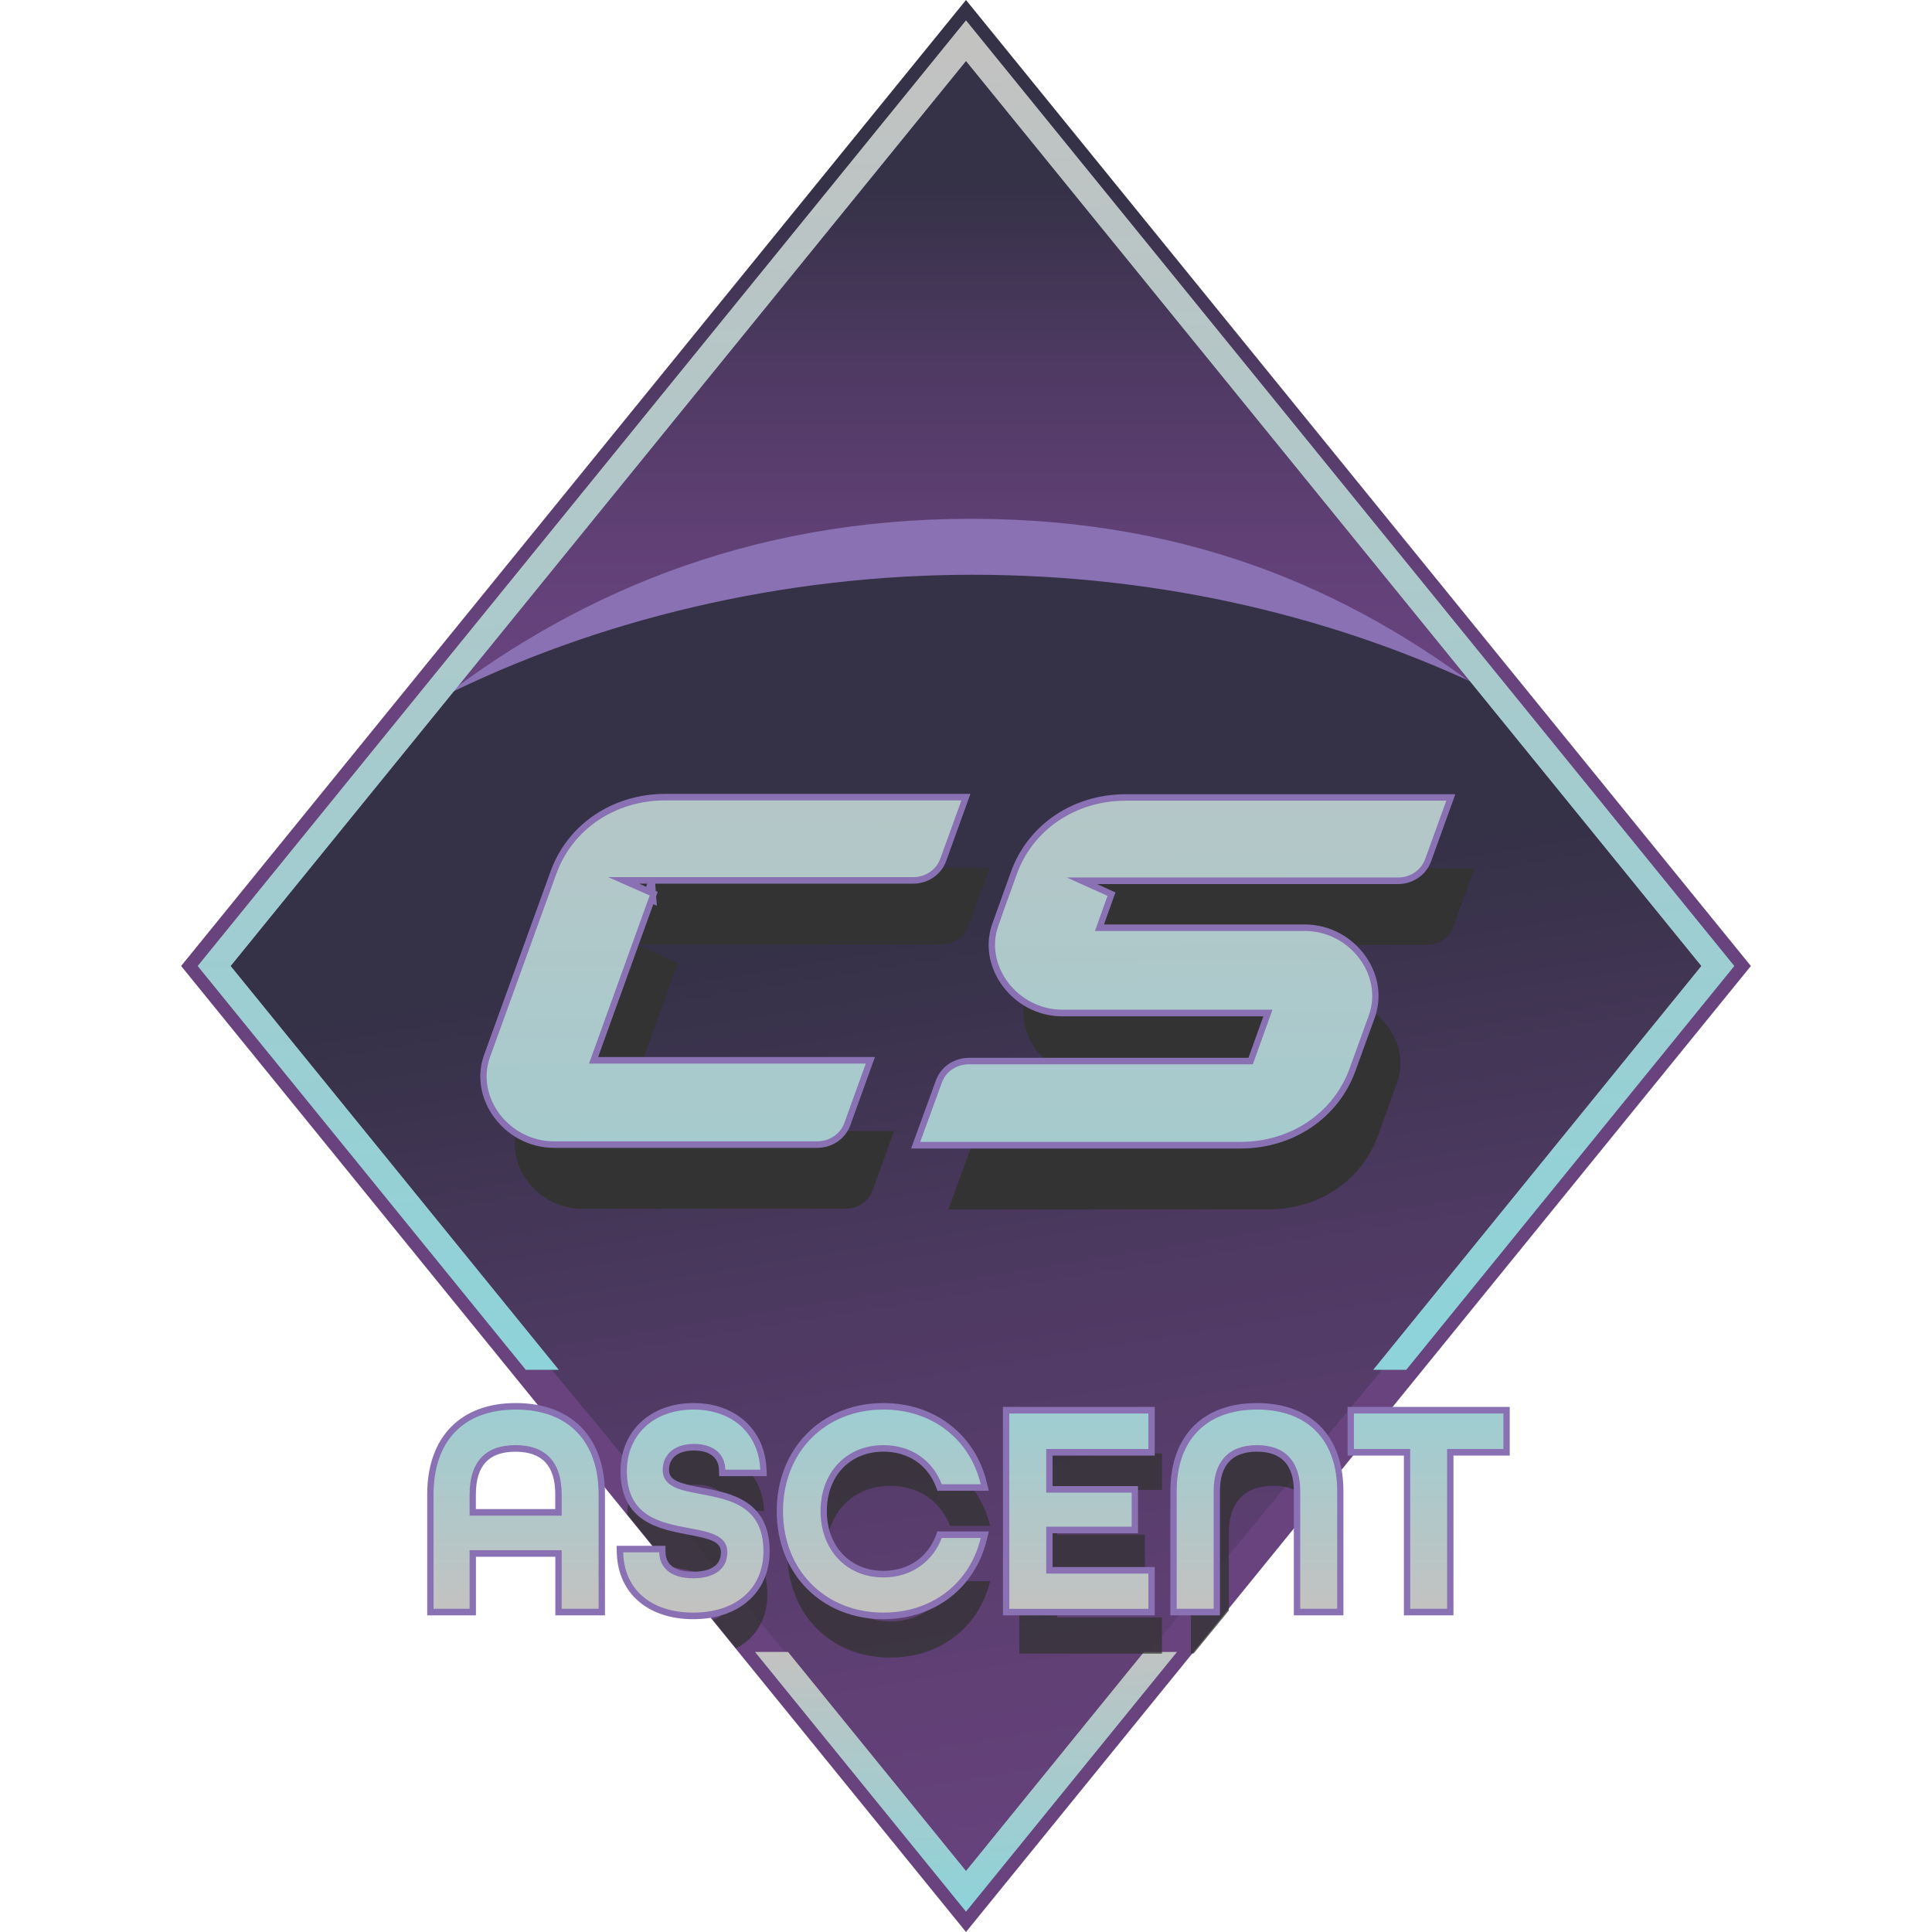 <svg width="32" height="32" viewBox="0 0 32 32" fill="none" xmlns="http://www.w3.org/2000/svg">
<g clip-path="url(#clip0_2_329)">
<path d="M3 16L16 0L29 16L16 32L3 16Z" fill="url(#paint0_linear_2_329)"/>
<path d="M16.002 27.49L27.457 14.898C26.445 13.811 25.672 12.787 24.857 11.681C22.579 9.879 19.855 8.593 16.082 8.593C12.31 8.593 9.416 9.909 7.131 11.707C6.211 12.815 5.499 13.866 4.587 14.898L16.002 27.49Z" fill="#8971B3"/>
<path d="M16.016 31.006L28.378 16.046C28.378 16.046 26.4 13.442 24.763 11.481C22.211 10.233 19.256 9.52 16.107 9.52C12.957 9.52 9.873 10.265 7.283 11.564C5.931 13.375 3.662 16.065 3.662 16.065L16.016 31.006H16.016Z" fill="url(#paint1_linear_2_329)"/>
<path d="M15.59 15.645H10.541L10.638 15.687L11.229 15.948L10.311 18.493L10.224 18.733H14.808L14.453 19.717C14.386 19.9 14.209 20.021 14.002 20.021H9.642C8.903 20.021 8.345 19.291 8.582 18.629L8.681 18.358L9.686 15.583C9.704 15.532 9.725 15.483 9.748 15.435C10.052 14.786 10.72 14.374 11.488 14.374H16.391L16.041 15.341C15.974 15.524 15.797 15.645 15.59 15.645V15.645ZM19.116 14.38H19.112C18.314 14.38 17.624 14.826 17.338 15.521C17.328 15.547 17.317 15.575 17.308 15.602L17.128 16.097L17.003 16.45C16.766 17.111 17.323 17.842 18.063 17.842H21.543L21.218 18.746H16.52C16.312 18.746 16.136 18.864 16.068 19.047L15.709 20.031H21.015C21.844 20.031 22.553 19.553 22.82 18.816L23.14 17.933C23.283 17.536 23.14 17.112 22.841 16.837C22.643 16.655 22.377 16.538 22.08 16.538H18.603L18.811 15.956L18.256 15.705L18.137 15.652H23.622C23.829 15.652 24.005 15.53 24.073 15.347L24.422 14.381H19.116L19.116 14.38Z" fill="#333333"/>
<path d="M15.166 18.968L15.552 17.911C15.627 17.707 15.823 17.575 16.052 17.575H20.715L21.001 16.779H17.596C17.204 16.779 16.839 16.582 16.617 16.254C16.424 15.965 16.376 15.623 16.486 15.315L16.612 14.961L16.791 14.466C17.063 13.702 17.791 13.209 18.645 13.209H24.03L23.655 14.248C23.578 14.455 23.382 14.588 23.155 14.588H17.92L18.41 14.809L18.211 15.366H21.612C22.004 15.366 22.37 15.562 22.591 15.891C22.785 16.18 22.833 16.524 22.721 16.834L22.401 17.717C22.127 18.477 21.399 18.968 20.547 18.968H15.165H15.166ZM9.175 18.959C8.784 18.959 8.418 18.762 8.197 18.433C8.003 18.145 7.955 17.802 8.066 17.494L9.169 14.447C9.444 13.692 10.171 13.203 11.02 13.203H15.998L15.622 14.243C15.546 14.449 15.35 14.582 15.122 14.582H10.329L10.731 14.76L10.793 14.588L10.811 14.796L10.826 14.803L10.814 14.837L10.82 14.914L10.79 14.902L9.83 17.562H14.415L14.034 18.619C13.957 18.825 13.761 18.959 13.533 18.959H9.174H9.175Z" fill="url(#paint2_linear_2_329)"/>
<path d="M15.924 13.257L15.574 14.223C15.507 14.407 15.33 14.528 15.123 14.528H10.074L10.761 14.832L9.756 17.616H14.34L13.985 18.599C13.918 18.783 13.741 18.904 13.534 18.904H9.175C8.435 18.904 7.878 18.174 8.115 17.512L9.218 14.465C9.486 13.731 10.195 13.257 11.02 13.257H15.922M23.955 13.263L23.605 14.229C23.538 14.413 23.361 14.534 23.154 14.534H17.669L18.344 14.838L18.136 15.42H21.613C22.356 15.42 22.911 16.154 22.673 16.815L22.353 17.698C22.086 18.435 21.377 18.913 20.548 18.913H15.242L15.601 17.93C15.668 17.746 15.845 17.628 16.052 17.628H20.751L21.076 16.724H17.596C16.856 16.724 16.299 15.994 16.536 15.332L16.661 14.979L16.84 14.484C17.104 13.743 17.816 13.262 18.645 13.262H23.955M10.763 14.829V14.832L10.762 14.832L10.763 14.829ZM16.074 13.149H11.021C10.149 13.149 9.404 13.65 9.121 14.427L8.017 17.474C7.901 17.8 7.95 18.16 8.154 18.463C8.385 18.807 8.767 19.012 9.176 19.012H13.535C13.785 19.012 14 18.865 14.084 18.638L14.439 17.654L14.492 17.508H9.907L10.821 14.976L10.88 15.002L10.868 14.844L10.894 14.773L10.862 14.758L10.852 14.636H15.123C15.373 14.636 15.588 14.489 15.672 14.261L16.021 13.294L16.074 13.148L16.074 13.149ZM10.586 14.636H10.72L10.702 14.688L10.586 14.636ZM24.106 13.155H18.645C17.768 13.155 17.021 13.662 16.742 14.447L16.564 14.942L16.437 15.296C16.32 15.621 16.37 15.982 16.574 16.285C16.805 16.629 17.187 16.834 17.596 16.834H20.925L20.678 17.521H16.052C15.802 17.521 15.586 17.667 15.502 17.892L15.144 18.876L15.09 19.023H20.548C21.421 19.023 22.168 18.518 22.451 17.737L22.771 16.854C22.888 16.527 22.838 16.165 22.634 15.861C22.403 15.517 22.021 15.312 21.612 15.312H18.286L18.441 14.877L18.476 14.781L18.385 14.74L18.17 14.643H23.154C23.403 14.643 23.619 14.496 23.703 14.268L24.052 13.302L24.105 13.155L24.106 13.155Z" fill="#8971B3"/>
<path d="M18.948 27.361L16 30.989L13.052 27.361H12.505L16 31.663L19.495 27.361H18.948Z" fill="url(#paint3_linear_2_329)"/>
<path d="M9.255 22.688L3.821 16L16 1.011L28.179 16L22.745 22.688H23.292L28.726 16L16 0.337L3.274 16L8.708 22.688H9.255Z" fill="url(#paint4_linear_2_329)"/>
<path opacity="0.76" d="M20.353 26.677V25.391C20.353 24.9 20.599 24.61 21.088 24.61C21.418 24.61 21.636 24.742 21.744 24.977L22.168 24.459C21.938 24.17 21.573 24.007 21.088 24.007C20.211 24.007 19.726 24.539 19.726 25.391V27.388H19.77L20.353 26.676V26.677Z" fill="#333333"/>
<path opacity="0.76" d="M19.246 26.79H17.512V25.994H18.962V25.417H17.512V24.677H19.246V24.073H16.884V27.389H19.246V26.79Z" fill="#333333"/>
<path opacity="0.76" d="M11.085 25.94C11.206 25.974 11.331 25.998 11.451 26.02C11.799 26.086 12.098 26.142 12.098 26.431C12.098 26.618 12.001 26.761 11.807 26.829L12.192 27.303C12.516 27.131 12.71 26.82 12.71 26.41C12.71 25.64 12.132 25.534 11.647 25.442C11.299 25.376 11 25.32 11 25.031C11 24.788 11.176 24.59 11.529 24.59C11.881 24.59 12.058 24.773 12.063 25.026H12.656C12.631 24.418 12.185 24.008 11.524 24.008C10.863 24.008 10.392 24.438 10.392 25.052C10.392 25.065 10.393 25.077 10.393 25.089L11.085 25.939V25.94Z" fill="#333333"/>
<path opacity="0.76" d="M14.748 27.454C15.586 27.454 16.218 26.942 16.4 26.187H15.738C15.586 26.587 15.224 26.856 14.748 26.856C14.112 26.856 13.681 26.38 13.681 25.73C13.681 25.081 14.112 24.61 14.748 24.61C15.223 24.61 15.586 24.874 15.738 25.275H16.4C16.218 24.519 15.586 24.007 14.748 24.007C13.749 24.007 13.043 24.737 13.043 25.731C13.043 26.725 13.749 27.455 14.748 27.455V27.454Z" fill="#333333"/>
<path d="M14.633 26.765C13.638 26.765 12.917 26.035 12.917 25.029C12.917 24.024 13.639 23.294 14.633 23.294C15.456 23.294 16.108 23.795 16.294 24.571L16.311 24.639H15.563L15.55 24.605C15.404 24.22 15.061 23.991 14.633 23.991C14.05 23.991 13.643 24.418 13.643 25.03C13.643 25.642 14.05 26.073 14.633 26.073C15.06 26.073 15.402 25.842 15.55 25.455L15.563 25.421H16.311L16.294 25.488C16.108 26.264 15.456 26.766 14.633 26.766V26.765ZM11.483 26.765C10.76 26.765 10.283 26.352 10.269 25.713L10.268 25.658H10.97L10.972 25.711C10.976 25.954 11.158 26.088 11.483 26.088C11.808 26.088 11.995 25.954 11.995 25.712C11.995 25.488 11.772 25.434 11.41 25.365L11.414 25.311L11.404 25.364C10.926 25.274 10.331 25.162 10.331 24.367C10.331 23.735 10.807 23.294 11.488 23.294C12.169 23.294 12.619 23.714 12.644 24.34L12.646 24.396H11.962L11.961 24.343C11.956 24.11 11.781 23.971 11.492 23.971C11.203 23.971 11.028 24.115 11.028 24.347C11.028 24.579 11.25 24.625 11.613 24.694L11.611 24.749L11.62 24.695C12.1 24.785 12.697 24.898 12.697 25.693C12.697 26.344 12.22 26.765 11.483 26.765V26.765ZM23.305 26.701V24.055H22.373V23.358H24.953V24.055H24.021V26.701H23.305ZM21.483 26.701V24.698C21.483 24.235 21.254 23.991 20.819 23.991C20.384 23.991 20.154 24.235 20.154 24.698V26.701H19.438V24.698C19.438 23.819 19.954 23.294 20.82 23.294C21.685 23.294 22.201 23.819 22.201 24.698V26.701H21.485H21.483ZM16.665 26.701V23.358H19.073V24.055H17.381V24.668H18.797V25.341H17.381V26.009H19.073V26.701H16.665ZM9.25 26.701V25.732H7.83V26.701H7.128V24.752C7.128 23.839 7.657 23.294 8.542 23.294C9.428 23.294 9.967 23.839 9.967 24.752V26.701H9.25ZM9.25 25.049V24.752C9.25 24.247 9.01 23.991 8.538 23.991C8.066 23.991 7.83 24.247 7.83 24.752V25.049H9.251H9.25Z" fill="url(#paint5_linear_2_329)"/>
<path d="M20.818 23.347C21.674 23.347 22.148 23.866 22.148 24.698V26.646H21.536V24.698C21.536 24.218 21.297 23.936 20.819 23.936C20.341 23.936 20.102 24.218 20.102 24.698V26.646H19.49V24.698C19.49 23.867 19.964 23.347 20.82 23.347M14.633 23.347C15.45 23.347 16.067 23.847 16.244 24.584H15.598C15.45 24.193 15.097 23.936 14.633 23.936C14.011 23.936 13.591 24.396 13.591 25.029C13.591 25.662 14.011 26.127 14.633 26.127C15.096 26.127 15.45 25.864 15.598 25.474H16.244C16.067 26.211 15.45 26.71 14.633 26.71C13.658 26.71 12.969 25.998 12.969 25.029C12.969 24.059 13.658 23.347 14.633 23.347ZM11.487 23.347C12.133 23.347 12.568 23.748 12.592 24.342H12.014C12.009 24.095 11.832 23.916 11.493 23.916C11.153 23.916 10.976 24.109 10.976 24.346C10.976 24.628 11.268 24.683 11.607 24.747C12.081 24.836 12.645 24.94 12.645 25.692C12.645 26.32 12.181 26.71 11.483 26.71C10.785 26.71 10.336 26.329 10.322 25.711H10.919C10.924 25.968 11.11 26.141 11.483 26.141C11.856 26.141 12.047 25.968 12.047 25.711C12.047 25.429 11.755 25.375 11.416 25.311C10.943 25.222 10.383 25.118 10.383 24.366C10.383 23.767 10.823 23.347 11.488 23.347M8.543 23.347C9.427 23.347 9.915 23.887 9.915 24.752V26.646H9.303V25.677H7.778V26.646H7.181V24.752C7.181 23.887 7.659 23.347 8.543 23.347ZM7.778 25.104H9.303V24.752C9.303 24.233 9.054 23.936 8.538 23.936C8.022 23.936 7.778 24.233 7.778 24.752V25.104M24.901 23.412V24H23.969V26.646H23.357V24H22.425V23.412H24.901ZM19.021 23.412V24H17.329V24.723H18.744V25.287H17.329V26.063H19.021V26.647H16.717V23.412H19.021ZM20.818 23.239C19.921 23.239 19.385 23.784 19.385 24.698V26.755H20.206V24.698C20.206 24.264 20.412 24.044 20.818 24.044C21.224 24.044 21.43 24.264 21.43 24.698V26.755H22.251V24.698C22.251 23.784 21.715 23.239 20.817 23.239H20.818ZM14.633 23.239C13.608 23.239 12.865 23.992 12.865 25.029C12.865 26.066 13.608 26.819 14.633 26.819C15.48 26.819 16.153 26.301 16.345 25.5L16.378 25.365H15.527L15.501 25.434C15.362 25.8 15.037 26.018 14.633 26.018C14.081 26.018 13.695 25.611 13.695 25.029C13.695 24.446 14.081 24.044 14.633 24.044C15.039 24.044 15.363 24.261 15.501 24.623L15.527 24.692H16.378L16.345 24.558C16.153 23.757 15.48 23.239 14.633 23.239ZM11.487 23.239C10.776 23.239 10.278 23.702 10.278 24.366C10.278 25.207 10.923 25.328 11.394 25.417H11.397L11.399 25.418C11.777 25.489 11.941 25.539 11.941 25.712C11.941 25.992 11.653 26.033 11.482 26.033C11.275 26.033 11.028 25.977 11.023 25.709L11.021 25.603H10.213L10.216 25.714C10.232 26.386 10.729 26.819 11.482 26.819C12.236 26.819 12.748 26.376 12.748 25.692C12.748 24.852 12.102 24.73 11.629 24.641H11.625L11.623 24.64C11.245 24.569 11.081 24.519 11.081 24.346C11.081 24.145 11.234 24.025 11.492 24.025C11.75 24.025 11.904 24.141 11.908 24.344L11.911 24.45H12.701L12.696 24.337C12.67 23.681 12.184 23.239 11.487 23.239V23.239ZM8.543 23.239C7.624 23.239 7.076 23.805 7.076 24.752V26.755H7.883V25.785H9.198V26.755H10.02V24.752C10.02 23.805 9.468 23.239 8.543 23.239ZM7.882 24.995V24.752C7.882 24.276 8.097 24.045 8.537 24.045C8.978 24.045 9.197 24.276 9.197 24.752V24.995H7.882H7.882ZM25.006 23.303H22.32V24.109H23.253V26.755H24.074V24.109H25.006V23.303ZM19.126 23.303H16.612V26.755H19.126V25.955H17.434V25.395H18.849V24.614H17.434V24.109H19.126V23.303Z" fill="#8971B3"/>
</g>
<defs>
<linearGradient id="paint0_linear_2_329" x1="16" y1="12.443" x2="16" y2="1.777" gradientUnits="userSpaceOnUse">
<stop offset="0.13" stop-color="#68437E"/>
<stop offset="0.32" stop-color="#614076"/>
<stop offset="0.59" stop-color="#4F3A63"/>
<stop offset="0.88" stop-color="#353147"/>
</linearGradient>
<linearGradient id="paint1_linear_2_329" x1="18.58" y1="32.941" x2="15.313" y2="12.815" gradientUnits="userSpaceOnUse">
<stop offset="0.05" stop-color="#68437E"/>
<stop offset="0.25" stop-color="#614076"/>
<stop offset="0.56" stop-color="#4F3A63"/>
<stop offset="0.88" stop-color="#353147"/>
</linearGradient>
<linearGradient id="paint2_linear_2_329" x1="16.125" y1="28.332" x2="15.947" y2="8.313" gradientUnits="userSpaceOnUse">
<stop stop-color="#8DD3D9"/>
<stop offset="1" stop-color="#C2C2C1"/>
</linearGradient>
<linearGradient id="paint3_linear_2_329" x1="16.154" y1="31.589" x2="15.988" y2="27.318" gradientUnits="userSpaceOnUse">
<stop stop-color="#8DD3D9"/>
<stop offset="1" stop-color="#C2C2C1"/>
</linearGradient>
<linearGradient id="paint4_linear_2_329" x1="16.241" y1="22.614" x2="15.391" y2="0.833" gradientUnits="userSpaceOnUse">
<stop stop-color="#8DD3D9"/>
<stop offset="1" stop-color="#C2C2C1"/>
</linearGradient>
<linearGradient id="paint5_linear_2_329" x1="16.041" y1="21.899" x2="16.041" y2="26.57" gradientUnits="userSpaceOnUse">
<stop stop-color="#8DD3D9"/>
<stop offset="1" stop-color="#C2C2C1"/>
</linearGradient>
<clipPath id="clip0_2_329">
<rect width="26" height="32" fill="white" transform="translate(3)"/>
</clipPath>
</defs>
</svg>

